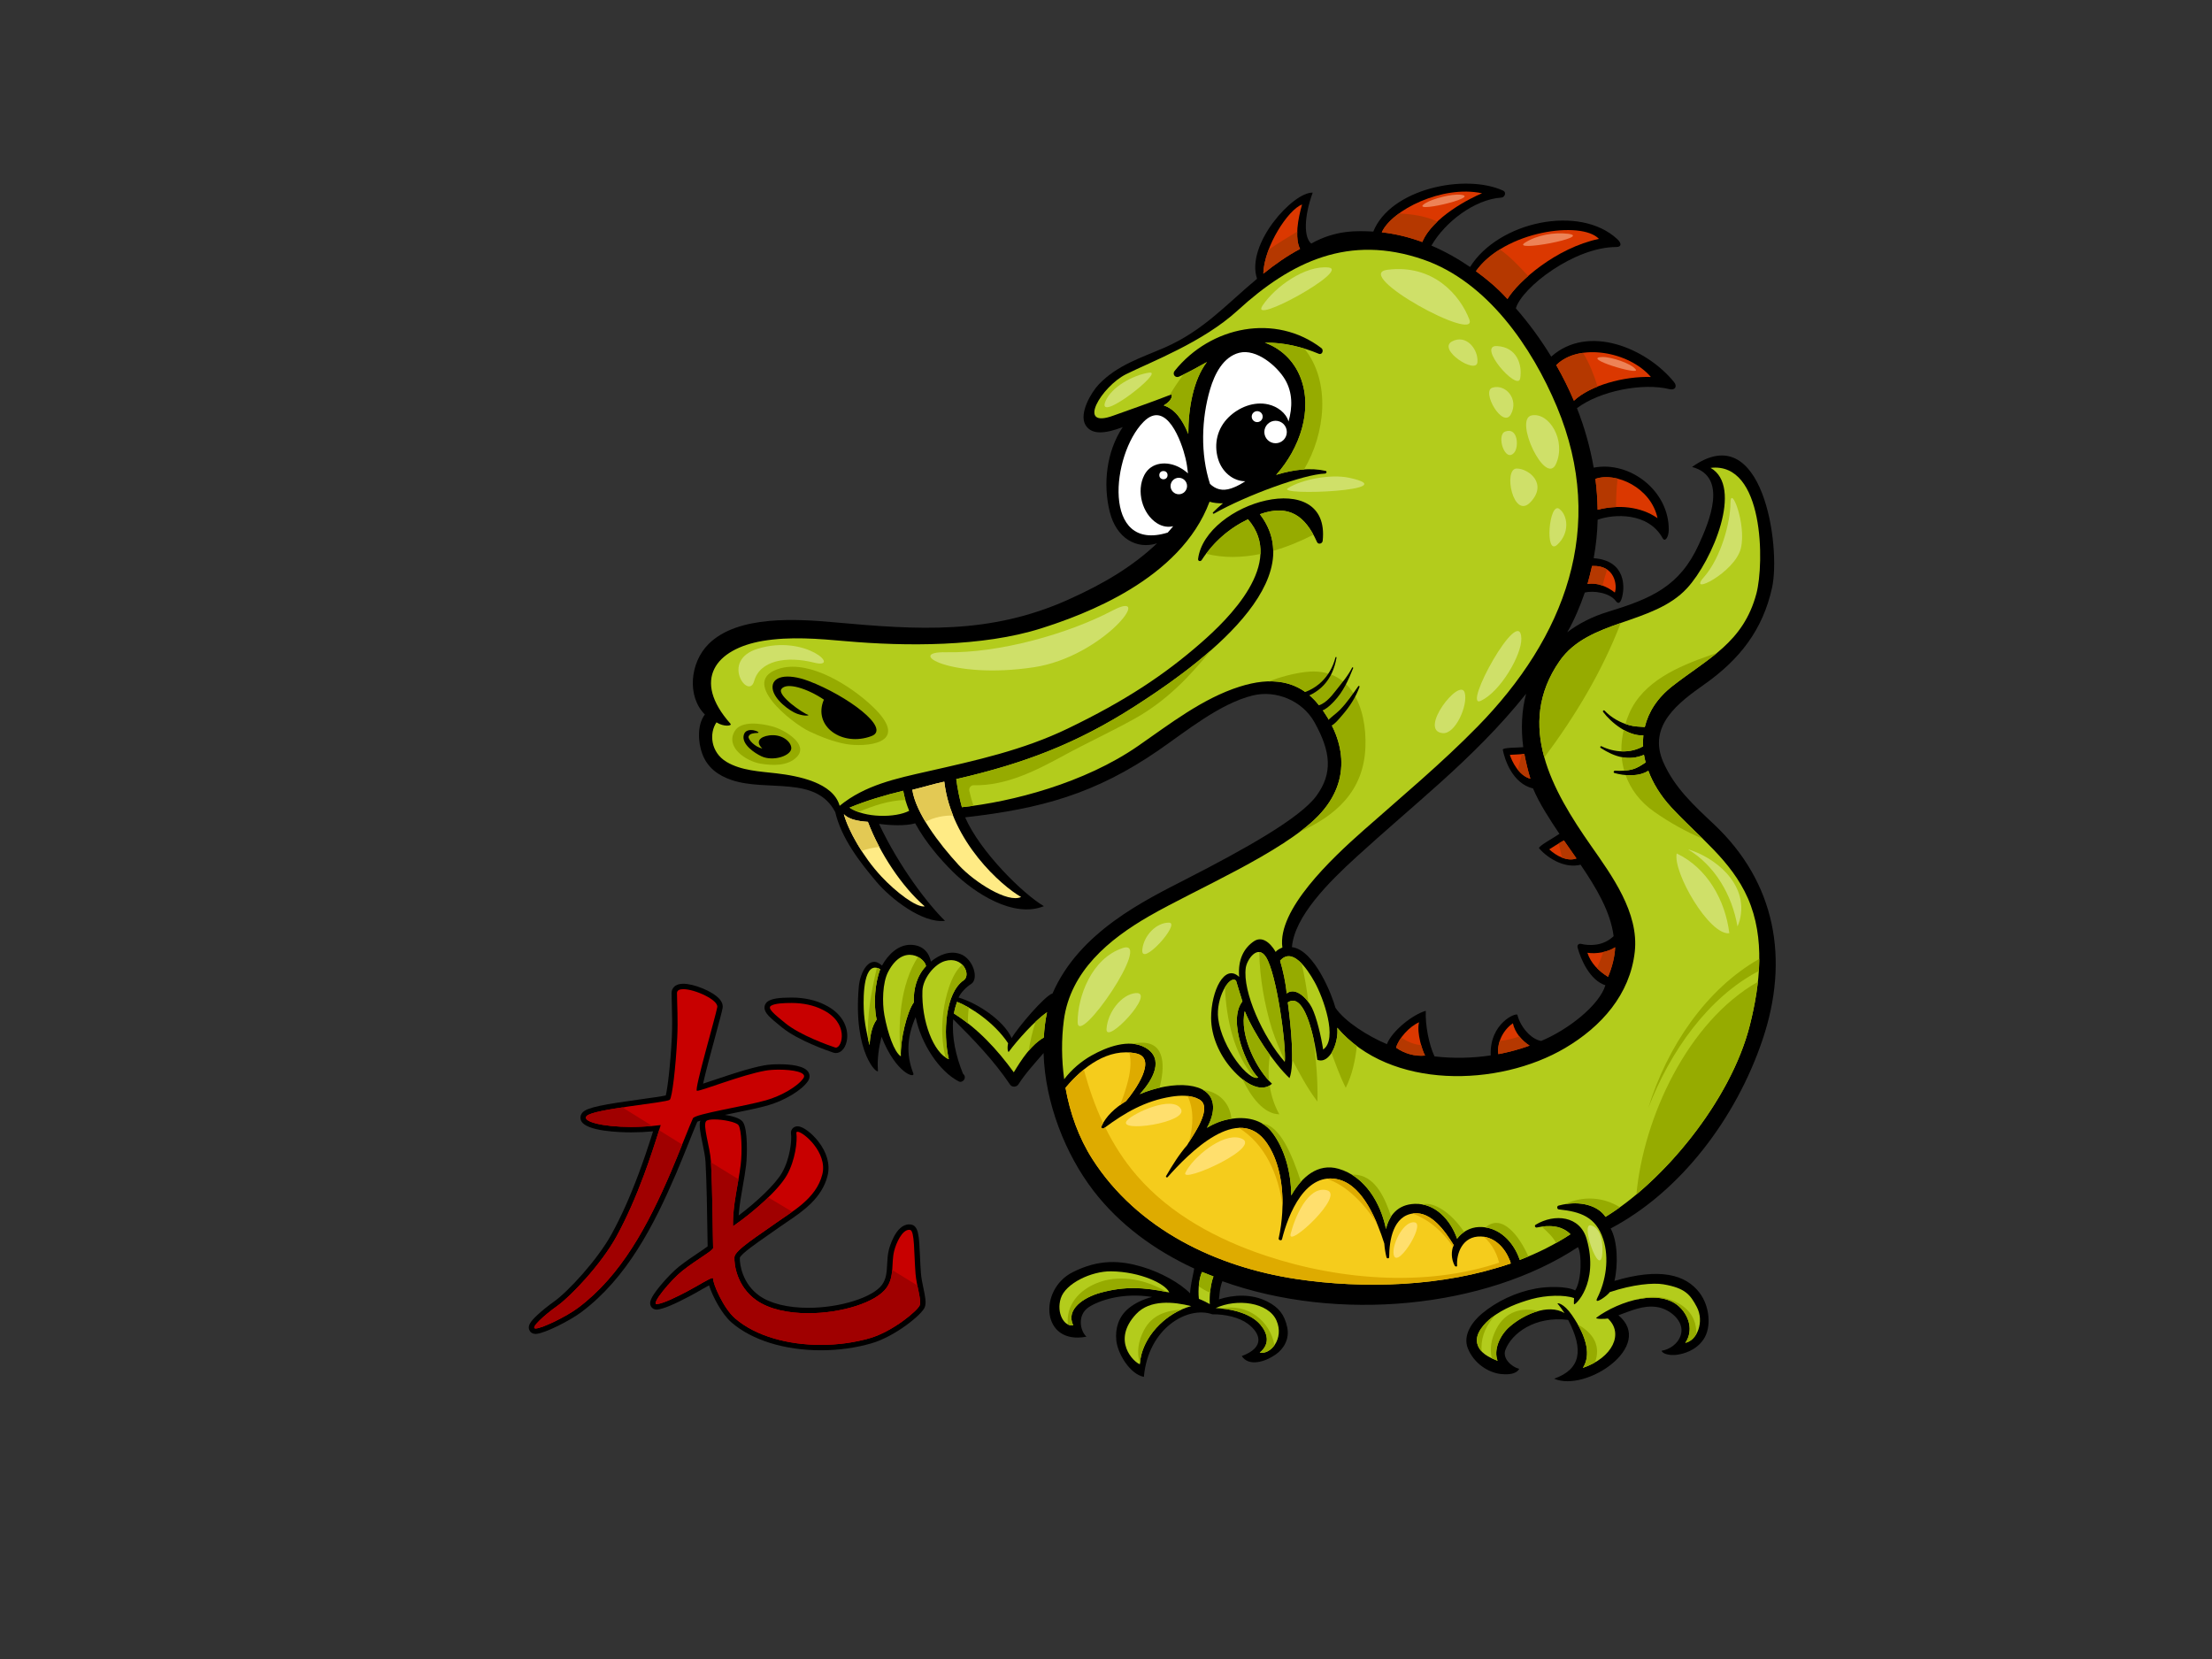 <?xml version="1.0" encoding="utf-8"?>
<!-- Generator: Adobe Illustrator 17.0.0, SVG Export Plug-In . SVG Version: 6.00 Build 0)  -->
<!DOCTYPE svg PUBLIC "-//W3C//DTD SVG 1.1//EN" "http://www.w3.org/Graphics/SVG/1.1/DTD/svg11.dtd">
<svg version="1.1" id="Layer_1" xmlns="http://www.w3.org/2000/svg" xmlns:xlink="http://www.w3.org/1999/xlink" x="0px" y="0px"
	 width="800px" height="600px" viewBox="0 0 800 600" enable-background="new 0 0 800 600" xml:space="preserve">
<rect x="0" y="0" width="800" height="600" fill="#333333" stroke="none"/>
<g>
	<path d="M637.412,376.128c9.863-29.178,4.81-57.008-17.608-78.085c-7.155-6.728-14.212-13.188-18.24-22.371
		c-5.83-13.285,5.622-21.649,14.926-28.224c12.633-8.926,21.035-19.574,24.401-34.911c3.231-14.723-3.288-61.95-28.936-43.649
		c13.218,3.5,6.089,20.028,2.475,27.966c-6.963,15.305-17.251,19.627-32.984,24.443c-5.664,1.734-10.52,4.258-14.631,7.361
		c2.423-4.072,4.846-9.913,6.342-14.34c2.972-0.805,8.957-0.015,11.219,3.036c0.813,1.1,1.527,0.832,2.045-0.668
		c1.455-4.188,1.569-14.02-10.044-14.799c0.833-4.619,1.325-9.27,1.434-13.92c5.887-2.136,18.276-2.755,23.515,6.675
		c0.839,1.514,2.164-0.338,2.2-2.97c0.171-14.089-13.994-25.089-27.15-22.541c-1.263-7.315-3.298-14.53-6.052-21.516
		c8.403-6.309,23.878-9.245,33.481-6.873c1.998,0.494,2.915-0.979,1.626-2.567c-9.935-12.23-31.001-21.159-44.411-9.192
		c-3.759-6.159-8.04-12.024-12.793-17.471c2.237-7.605,21.175-22.18,36.36-22.18c1.926,0,1.926-1.355,0.326-2.842
		c-13.673-12.711-43.029-6.311-53.248,10.074c-4.37-2.996-9.065-5.643-13.974-7.735c4.825-8.416,15.501-16.712,25.312-17.372
		c1.232-0.083,1.916-1.919,0.632-2.51c-13.746-6.28-40.745-0.703-46.963,14.804c-5.871-0.293-13.554-0.632-22.451,4.335
		c-2.635-2.146-2.731-9.437,0.531-18.414c-7.103-0.29-24.329,18.661-20.127,31.148c-11.008,9.158-19.424,18.792-33.434,24.896
		c-8.535,3.717-16.997,6.236-23.755,13.256c-2.769,2.881-7.348,10.624-4.836,14.768c2.26,3.728,7.343,3.049,13.445,0.727
		c-5.875,8.822-7.226,20.598-4.665,30.759c2.357,9.333,9.583,13.658,17.085,11.274c-8.849,8.396-19.279,14.622-32.151,20.388
		c-28.377,12.719-54.364,10.921-84.463,8.192c-13.37-1.211-35.054-2.708-45.62,7.869c-6.798,6.804-7.787,19.027-1.303,25.467
		c-2.845,3.642-2.491,10.067-0.954,14.209c1.836,4.947,5.646,7.774,10.498,9.445c12.878,4.427,30.636-1.785,37.605,11.654
		c2.237,9.465,8.839,18.026,14.996,25.3c4.93,5.828,16.426,14.999,24.697,14.02c-6.223-6.098-16.551-19.535-23.857-35.061
		c3.65,0.491,9.547,0.841,13.076-0.212c3.68,6.744,8.945,12.926,13.815,17.708c7.573,7.435,21.706,16.729,32.738,12.252
		c-7.527-4.392-23.08-19.697-28.492-32.129c27.596-3.122,47.149-8.539,69.989-24.276c9.945-6.857,22.113-16.846,33.972-19.786
		c8.341-2.069,17.994,1.776,22.399,9.706c5.907,10.639,6.658,18.328,0.745,26.505c-5.918,8.177-26.132,19.411-46.892,30.055
		c-15.276,7.836-38.968,19.221-48.609,41.504c-2.705,0.708-12.577,12.297-14.777,16.132c-2.961-6.526-12.478-12.685-19.196-14.662
		c0.77-1.802,2.912-3.908,4.503-4.886c3.004-1.852,0.752-9.25-3.931-10.87c-3.769-1.302-7.556,0.273-10.569,2.748
		c-0.738-3.427-3.025-5.928-7.178-6.063c-4.663-0.154-8.39,3.624-10.519,7.514c-4.518-4.254-7.934,2.436-8.391,7.602
		c-2.155,24.402,7.066,32.058,6.927,30.419c-0.357-4.187,0.347-8.592,1.294-12.273c5.299,13.43,12.252,15.138,11.502,13.247
		c-2.825-7.138-2.082-13.757,0.823-20.349c2.049,9.772,8.554,19.575,15.559,23.223c1.395,0.727,2.876-1.085,1.962-2.331
		c-0.133-0.181-0.289-0.343-0.426-0.523c-0.003-0.007,0-0.01-0.003-0.014c-2.513-6.265-4.073-13.087-3.497-19.6
		c7.484,7.455,14.665,14.877,20.612,23.707c0.653,0.975,2.328,0.844,2.931-0.101c2.673-4.173,6.002-7.704,9.141-11.381
		c0.514,18.045,7.948,36.696,18.084,49.856c9.322,12.103,21.949,21.418,36.401,28.087c-0.565,2.717-1.545,7.41-1.495,8.981
		c-3.597-3.725-10.651-7.638-17.371-9.614c-7.644-2.248-15.405-2.948-25.129,1.969c-12.41,6.276-11.387,26.416,5.014,23.305
		c-2.392-2.221-3.322-7.892,0.779-10.632c3.554-2.374,12.125-5.465,22.965-3.737c-3.225,0.835-6.212,2.213-8.592,4.199
		c-3.475,2.897-4.801,7.129-4.354,11.505c0.498,4.89,4.991,12.252,9.971,13.199c1.573-17.618,15.804-25.787,24.764-22.626
		c4.74-0.063,9.768,1.142,12.825,3.417c4.438,3.304,6.548,8.444-2.189,11.686c2.539,3.874,8.337,2.161,12.238-0.544
		c3.157-2.191,5.062-5.859,4.209-9.852c-0.978-4.563-3.056-7.208-7.187-9.315c-5.62-2.869-12.134-2.539-17.512-0.8
		c0.184-0.815,0.126-3.725,1.24-6.561c41.888,15.059,95.033,9.779,128.592-12.326c1.424,2.168,1.424,12.075-0.999,15.654
		c-3.148-1.596-9.971-1.452-14.113-0.7c-7.109,1.289-14.144,4.52-19.679,9.151c-3.448,2.892-6.917,7.791-5.027,12.48
		c2.273,5.646,7.559,8.803,11.892,9.297c4.339,0.497,6.088-0.709,6.689-1.856c-2.847-0.744-6.146-3.813-4.996-6.851
		c2.273-6.03,10.691-12.344,22.702-10.859c5.695,10.899,4.582,17.835-5.074,21.276c11.602,5.001,36.557-11.858,23.261-22.949
		c4.535-1.622,8.905-3.739,13.969-2.973c4.597,0.692,9.888,5.045,8.661,9.802c-0.947,3.639-4.411,5.617-7.01,5.991
		c0.249,1.114,2.842,1.785,5.322,1.485c2.49-0.3,7.057-1.485,9.847-5.623c2.941-4.35,2.2-11.993-1.445-16.8
		c-5.058-6.676-14.47-9.153-30.794-4.314c1.341-5.582,1.212-14.373-1.382-18.955C607.891,430.928,627.891,404.317,637.412,376.128z
		 M556.642,306.821c3.701,4.181,9.79,7.283,14.999,5.91c5.747,8.493,10.81,16.967,11.954,25.849
		c-3.955,3.77-9.003,3.436-11.742,2.797c-0.911-0.215-1.532,0.43-1.279,1.367c1.155,4.345,4.489,11.812,10.039,13.594
		c-2.19,7.18-13.388,16.06-23.241,20.142c-3.764-0.677-7.538-5.182-8.579-9.436c-0.243-0.995-10.153,2.916-9.65,14.658
		c-6.715,1.007-13.637,1.148-20.331,0.351c-1.942-4.06-3.401-11.24-3.158-16.473c-4.53,1.227-12.151,7.156-14.067,12.05
		c-6.756-2.842-15.257-8.158-18.617-13.18c-1.051-4.074-7.476-20.889-15.729-21.911c0.958-11.147,13.212-23.4,23.469-32.746
		c9.852-8.983,20.02-17.613,29.94-26.519c11.178-10.039,21.957-20.651,31.291-32.379c-1.605,6.069-1.921,12.63-1.041,19.333
		c-1.895,0.202-7.564,0.078-7.393,0.938c0.699,3.605,3.5,12.192,10.95,13.997c2.247,5.414,6.078,11.244,9.537,16.413
		C562.016,302.969,556.062,306.158,556.642,306.821z"/>
	<path fill="#DB3800" d="M599.468,187.411c-6.042-4.276-14.414-4.97-21.662-3.044c-0.057-3.737-0.321-7.464-0.802-11.172
		C584.382,170.577,597.143,176.338,599.468,187.411z"/>
	<path fill="#DB3800" d="M575.787,204.701c8.361-0.449,9.153,7.118,8.247,9.603c-2.666-2.089-6.461-3.768-9.894-3.084
		C574.643,209.54,575.394,206.392,575.787,204.701z"/>
	<path fill="#B3CC1C" d="M317.049,368.749c-1.856,2.617-2.321,5.949-2.59,9.24c-0.804-3.544-1.888-7.978-2.079-13.133
		c-0.175-4.738-0.097-17.74,5.964-14.341C316.542,355.316,315.768,362.626,317.049,368.749z"/>
	<path fill="#B3CC1C" d="M330.475,362.544c-2.481,3.418-4.93,13.691-4.676,19.492c-2.371-1.504-4.741-8.271-5.955-14.92
		c-0.808-4.434-0.71-11.695,1.386-15.673c5.611-10.643,13.475-4.741,13.66-2.01C331.614,352.901,330.332,357.562,330.475,362.544z"
		/>
	<path fill="#B3CC1C" d="M343.152,383.078c-5.55-2.253-9.946-13.92-9.543-24.753c0.16-4.335,4.196-9.592,8.154-10.758
		c6.478-1.908,9.548,5.021,6.785,6.941C341.88,359.133,340.983,373.5,343.152,383.078z"/>
	<path fill="#B3CC1C" d="M377.504,375.228c-4.691,2.741-7.996,7.889-10.852,12.59c-5.973-8.217-12.999-15.866-21.646-21.257
		c0.233-1.433,0.632-2.836,1.114-4.218c4.494,1.649,13.362,7.26,18.482,14.961c-0.399,1.668-0.106,3.586,0.303,3.023
		c2.761-3.797,9.499-11.398,13.764-14.21C378.034,369.097,377.675,372.145,377.504,375.228z"/>
	<path fill="#B3CC1C" d="M397.88,467.57c-5.884,1.641-12.519,5.928-9.75,11.725c-3.162,0.66-6.192-4.345-4.481-9.749
		c1.712-5.405,11.098-9.841,18.185-9.754c10.672,0.133,19.8,4.565,21.047,7.655C414.031,465.588,406.929,465.044,397.88,467.57z"/>
	<path fill="#B3CC1C" d="M412.244,493.397c-2.107-0.66-10.396-8.502-1.317-18.184c4.951-5.281,13.51-4.451,19.883-2.841
		C421.485,474.845,412.768,483.814,412.244,493.397z"/>
	<path fill="#DB3800" d="M597.061,136.336c-9.697-0.3-21.952,3.049-27.828,8.593c-1.869-4.402-4.013-8.699-6.399-12.877
		C570.931,123.908,589.119,127.073,597.061,136.336z"/>
	<path fill="#DB3800" d="M578.267,86.394c-15.48,3.277-29.195,15.344-33.073,21.749c-3.65-4.012-7.3-7.058-11.405-10.068
		C544.144,83.457,572.049,79.729,578.267,86.394z"/>
	<path fill="#DB3800" d="M536.01,69.899c-4.178,1.703-17.861,8.584-21.625,17.631c-4.779-1.764-9.697-2.977-14.641-3.513
		C503.352,75.996,521.545,66.848,536.01,69.899z"/>
	<path fill="#DB3800" d="M470.909,73.964c-1.457,5.078-2.752,12.132-0.722,16.064c-4.77,2.525-9.116,5.613-13.285,8.951
		C457.126,89.192,465.93,75.727,470.909,73.964z"/>
	<path fill="#FFFFFF" d="M413.573,152.569c8.298-8.396,13.812,7.349,15.193,13.185c0.429,1.816,0.694,3.634,0.888,5.453
		c-0.933-0.841-1.976-1.574-3.166-2.204c-4.344-2.297-10.12-1.987-12.62,2.789c-2.994,5.736-0.802,14.064,4.617,17.463
		c1.978,1.24,3.993,1.495,5.821,1.061c-0.656,0.768-1.299,1.56-1.976,2.296C398.414,200.04,401.926,164.349,413.573,152.569z"/>
	<path fill="#FFEB85" d="M334.45,327.804c-3.004,0.513-10.471-5.214-15.698-10.813c-6.632-7.106-11.908-16.561-13.56-22.524
		c1.653,1.733,4.603,2.49,8.693,2.764C318.164,308.581,326.22,320.726,334.45,327.804z"/>
	<path fill="#B3CC1C" d="M307.242,292.099c6.323-2.625,12.829-4.509,19.415-6.113c0.427,2.44,1.174,4.869,2.162,7.252
		C323.858,295.839,312.779,295.839,307.242,292.099z"/>
	<path fill="#FFEB85" d="M369.291,324.407c-4.744,2.292-16.816-5.3-22.539-11.519c-7.252-7.883-15.555-18.916-16.799-27.252
		c4.037-0.937,7.501-2.08,11.563-2.938C344.015,304.425,362.312,320.44,369.291,324.407z"/>
	<path fill="#E3C954" d="M318.028,306.323c-1.601-3.013-3.008-6.079-4.143-9.09c-4.09-0.274-7.04-1.031-8.693-2.764
		c0.994,3.582,3.313,8.43,6.433,13.269C313.689,306.991,315.844,306.509,318.028,306.323z"/>
	<path fill="#E3C954" d="M344.699,294.951c-1.54-3.829-2.684-7.92-3.183-12.253c-4.063,0.858-7.527,2.001-11.563,2.938
		c0.527,3.523,2.321,7.532,4.757,11.576C337.767,295.619,341.221,294.889,344.699,294.951z"/>
	<path fill="#B3CC1C" d="M437.543,471.651c-1.052-0.598-2.784-1.471-3.95-1.896c-0.397-3.504,0.131-7.721,1.152-9.733
		c1.085,0.465,3.016,1.178,4.117,1.615C437.776,464.537,437.361,468.611,437.543,471.651z"/>
	<path fill="#B3CC1C" d="M461.658,477.583c2.901,6.591-2.204,12.48-6.06,11.596c3.953-3.161,2.765-7.116,0.239-10.09
		c-3.959-4.663-12.146-5.902-16.183-5.984C447.247,469.497,458.746,470.964,461.658,477.583z"/>
	<path fill="#F5CC1C" d="M468.897,462.574c-29.059-4.354-57.557-18.03-73.764-43.298c-4.948-7.717-8.152-16.651-9.775-25.863
		c6.297-7.549,15.52-14.581,25.517-12.431c7.93,1.702-0.428,13.537-3.663,17.274c-4.005,2.432-7.287,5.537-8.892,9.154
		c-0.265,0.598,0.56,0.905,0.965,0.603c7.577-5.622,14.87-9.876,24.36-11.389c3.253-0.52,7.145-0.651,10.094,1.008
		c5.287,2.972-2.756,13.592-4.279,16.336c-0.012,0.018,0.004,0.038-0.005,0.056c-2.974,3.419-5.462,7.388-7.735,11.328
		c-0.199,0.343,0.318,0.65,0.57,0.37c7.468-8.433,25.763-27.24,36.013-12.135c5.781,8.52,6.813,22.046,4.148,34.307
		c-0.136,0.636,1.045,0.933,1.196,0.325c2.215-8.994,8.546-25.015,20.842-21.524c8.584,2.433,13.57,14.885,16.164,23.056
		c0.129,1.859,0.419,3.453,0.782,4.947c0.119,0.513,0.968,0.553,0.973-0.039c0.026-6.129,1.429-15.049,8.91-15.827
		c6.337-0.66,11.255,6.353,14.408,11.416c-0.921,2.316-0.937,4.979,0.399,7.534c0.171,0.317,0.891,0.431,0.86-0.015
		c-0.321-4.302,1.889-10.813,8.615-10.573c5.415,0.195,9.35,4.865,10.779,9.724C521.887,465.446,493.029,466.189,468.897,462.574z"
		/>
	<path fill="#DEAB00" d="M408.031,390.609c-0.744,3.053-1.754,6.129-2.996,9.111c0.698-0.509,1.421-1,2.178-1.463
		c3.234-3.737,11.593-15.572,3.663-17.274c-0.824-0.177-1.637-0.27-2.449-0.329C409.253,383.816,408.795,387.489,408.031,390.609z"
		/>
	<path fill="#DEAB00" d="M430.003,413.071c2.287-3.646,8.569-12.723,3.738-15.439c-1.281-0.72-2.741-1.09-4.248-1.25
		C431.851,401.17,431.608,407.199,430.003,413.071z"/>
	<path fill="#DEAB00" d="M463.834,436.281c0.181-8.572-1.547-16.822-5.529-22.694c-2.919-4.301-6.492-5.85-10.282-5.671
		C457.459,413.64,462.528,425,463.834,436.281z"/>
	<path fill="#DEAB00" d="M498.014,442.503c-2.904-6.9-7.248-14.029-13.523-15.809c-1.714-0.489-3.313-0.585-4.804-0.384
		C486.925,428.464,493.588,435.605,498.014,442.503z"/>
	<path fill="#DEAB00" d="M525.495,450.926c0.072-0.228,0.145-0.458,0.233-0.68c-3.153-5.063-8.071-12.076-14.408-11.416
		c-0.155,0.015-0.29,0.056-0.44,0.078C516.844,441.07,521.995,445.594,525.495,450.926z"/>
	<path fill="#DEAB00" d="M542.487,458.185c1.305-0.405,2.609-0.821,3.893-1.269c-1.341-4.555-4.882-8.945-9.78-9.636
		C539.728,449.912,541.788,453.945,542.487,458.185z"/>
	<path fill="#DEAB00" d="M457.747,454.127c-17.385-5.793-34.369-14.836-46.516-28.861c-4.7-5.426-8.456-11.33-11.527-17.555
		c-0.14,0.104-0.277,0.197-0.417,0.302c-0.405,0.302-1.231-0.005-0.965-0.603c0.186-0.419,0.397-0.826,0.628-1.23
		c-2.92-6.192-5.167-12.695-6.97-19.366c-2.445,1.979-4.673,4.263-6.62,6.599c1.623,9.212,4.827,18.146,9.775,25.863
		c16.207,25.268,44.706,38.943,73.764,43.298c24.131,3.615,52.989,2.872,77.483-5.658c-0.15-0.524-0.342-1.047-0.554-1.559
		C518.211,465.922,484.854,463.164,457.747,454.127z"/>
	<path fill="#B3CC1C" d="M580.649,440.09c-2.48-3.836-8.952-6.256-16.997-4.059c-0.673,0.181-0.585,1.285,0.109,1.36
		c7.859,0.831,13.43,2.701,16.065,10.776c2.257,6.922,0.973,15.101-2.148,21.271c-1.491,2.944,4.054-1.134,4.463-2.107
		c8.418-2.845,15.884-3.454,19.435-2.845c7.927,1.36,9.728,3.739,12.084,8.171c2.811,5.299,0.176,12.134-4.157,13.001
		c2.102-2.972,2.35-7.305-0.689-11.426c-6.932-9.389-23.665-3.479-31.385,2.264c-0.89,0.66,3.251,0.547,4.075,0.358
		c5.835,5.335,1.807,14.164-9.029,17.845c2.822-4.39,1.734-10.772-3.961-19.07c-3.06-4.455-5.421-4.446-5.214-4.195
		c0.901,1.083,1.75,2.26,2.552,3.476c-5.98-3.65-15.123,0.682-19.969,4.991c-3.567,3.171-5.747,8.328-4.271,12.244
		c-3.282-1.312-6.503-2.845-7.357-6.275c-0.906-3.628,2.848-7.503,5.281-9.375c4.219-3.247,9.412-5.291,14.491-6.688
		c5.089-1.396,11.763-1.61,15.247-0.335c0.005,0.375-0.098,1.821-0.021,2.193c0.176,0.802,9.164-7.431,4.592-23.531
		c-2.407-8.456-11.628-9.325-18.457-5.189c-0.554,0.338-0.15,1.122,0.44,0.994c4.918-1.083,9.257-0.515,12.151,2.436
		c-5.638,3.731-11.82,6.803-18.338,9.305c-2.128-6.417-7.481-12.169-14.734-11.91c-3.246,0.112-6.13,1.801-7.926,4.23
		c-2.314-6.67-7.807-12.898-15.366-12.607c-6.125,0.234-9.236,4.209-10.354,9.087c-1.921-9.446-7.626-19.037-17.168-21.777
		c-7.476-2.142-13.362,2.99-17.095,9.656c-0.047-8.387-2.383-17.061-7.076-23.025c-3.614-4.587-9.436-5.554-14.869-4.662
		c-3.212,0.528-6.024,1.672-8.544,3.227c3.693-6.631,3.662-14.09-6.749-15.312c-4.975-0.588-11.589,0.6-17.557,3.126
		c4.803-5.168,9.082-12.89,1.96-16.859c-5.896-3.29-13.984-0.138-19.323,2.845c-3.773,2.11-7.272,5.093-9.964,8.616
		c-0.973-7.15-1.035-14.402-0.122-21.348c2.334-17.713,16.353-29.283,30.841-37.631c16.833-9.701,48.37-23.01,61.188-36.286
		c12.819-13.273,9.2-28.54,0.285-39.944c-7.46-9.538-17.664-10.257-28.663-6.791c-13.483,4.245-25.33,13.535-36.814,21.482
		c-19.434,13.454-45.553,20.19-63.705,22.135c-0.89-3.207-1.549-6.565-2.053-10.154c24.31-5.603,43.349-12.696,64.708-26.421
		c18.163-11.672,65.056-43.501,45.112-69.383c0.019-0.005,0.041-0.018,0.061-0.026c10.463-3.712,16.399,0.628,20.592,10.071
		c0.463,1.039,1.941,0.621,2.055-0.409c2.935-27.212-42.428-13.962-45.059,6.527c-0.104,0.818,0.881,1.054,1.295,0.419
		c4.239-6.508,9.889-11.451,16.743-14.753c13.792,15.894-7.282,36.207-16.99,44.695c-13.158,11.5-27.251,20.906-48.156,30.983
		c-16.221,7.822-33.133,11.519-50.603,15.477c-11.501,2.608-22.72,4.935-31.926,12.473c-2.313-8.436-15.107-10.833-22.868-11.743
		c-5.993-0.699-12.755-0.964-18.058-4.152c-5.775-3.476-6.296-10.365-3.617-14.287c2.767,1.745,5.73,1.25,5.079,0.52
		c-14.152-15.92-5.339-27.09,11.645-29.97c9.861-1.671,20.106-0.795,29.971,0.08c21.583,1.914,49.587,2.077,70.671-4.608
		c15.307-4.854,50.395-17.547,60.958-45.819c1.498,0.456,3.148,0.614,4.858,0.566c-1.319,1.078-2.538,2.186-3.615,3.308
		c-0.223,0.228,0.076,0.591,0.356,0.432c11.935-6.768,32.736-14.26,40.165-14.481c0.518-0.016,0.813-0.836,0.212-0.972
		c-5.405-1.237-11.701-0.498-17.877,1.427c8.514-9.516,13.422-23.523,8.744-35.34c-2.467-6.23-7.37-10.54-12.846-12.459
		c6.68-0.142,13.571,1.529,19.496,4.007c1.266,0.532,1.913-1.316,0.96-2.047c-16.53-12.632-40-8.044-53.074,8.24
		c-0.95,1.185,0.208,2.7,1.602,2.073c3.514-1.579,6.775-3.457,10.059-5.28c-4.905,6.425-6.724,16.695-6.724,26.008
		c-2.288-5.569-5.042-9.092-8.918-10.319c3.386-1.825,3.18-4.108,2.657-3.904c-7.061,2.772-17.701,6.442-20.806,7.587
		c-13.678,5.04-4.331-10.55,4.594-14.983c8.924-4.434,27.735-11.519,40.338-23.052c19.564-17.902,40.371-27.581,67.06-18.416
		c23.199,7.965,39.425,31.81,48.381,53.254c18.26,43.683,2.791,83.522-28.692,115.681c-13,13.287-27.362,25.237-41.278,37.542
		c-11.654,10.296-31.232,28.754-29.31,42.363c-0.855,0.381-1.875,0.806-2.411,1.601c-2.251-3.843-5.186-5.691-7.877-3.871
		c-3.562,2.409-5.875,6.549-5.342,12.898c-5.276-5.014-10.141,5.085-10.141,14.816c0,6.618,3.044,13.333,7.301,18.252
		c5.476,6.325,11.195,8.76,14.714,5.559c-5.224-4.709-11.94-17.365-9.848-26.244c3.17,7.876,10.56,18.931,16.183,24.213
		c1.927-4.746,0.506-19.13-0.617-27.384c6.857-4.508,10.274,17.315,10.678,20.768c4.659,1.747,7.823-6.645,7.207-11.611
		c19.078,22.42,58.374,21.545,82.433,7.332c13.021-7.692,23.448-19.288,25.167-34.799c1.574-14.12-8.278-27.555-15.873-38.409
		c-13.823-19.767-27.481-43.545-11.276-66.788c10.515-15.074,33.818-13.013,46.057-26.293c9.262-10.057,20.399-36.769,8.512-43.518
		c19.399-2.251,19.441,34.605,16.578,45.433c-4.706,17.779-17.479,23.428-30.354,33.471c-5.529,4.31-8.718,9.42-10.018,14.817
		c-1.807-0.127-3.624-0.132-5.452-0.621c-3.464-0.932-6.643-2.731-9.122-5.321c-0.28-0.29-0.756,0.151-0.518,0.467
		c2.884,3.856,9.003,8.818,14.564,8.491c-0.14,1.31-0.145,2.63-0.083,3.951c0,0.004-0.011,0.003-0.011,0.007
		c-4.628,2.636-10.318,2.292-15.03-0.008c-0.399-0.195-0.637,0.374-0.29,0.599c5.012,3.278,10.132,4.819,15.646,2.492
		c0.15,0.92,0.362,1.842,0.606,2.763c-1.475,0.942-2.816,1.908-4.618,2.435c-2.014,0.588-4.38,0.677-6.456,0.533
		c-0.476-0.035-0.72,0.703-0.218,0.846c3.495,1.01,8.843,1.435,12.255-0.822c1.719,4.627,4.525,9.125,8.273,13.193
		c9.94,10.797,21.672,19.124,27.74,32.938c6.306,14.368,4.427,31.075,0.73,45.802C625.919,398.42,601.078,427.709,580.649,440.09z"
		/>
	<path fill="#96AB00" d="M436.2,200.267c6.38,1.628,13.078,1.438,19.665,0.087c0.201-4.291-1.061-8.558-4.524-12.548
		C445.318,190.708,440.223,194.879,436.2,200.267z"/>
	<path fill="#96AB00" d="M315.516,255.46c-7.69-7.303-22.408-16.741-33.239-13.759c-15.65,4.307,4.245,19.93,10.502,22.855
		c4.223,1.976,8.694,3.74,13.313,4.559C312.111,270.183,330.377,269.568,315.516,255.46z"/>
	<path fill="#96AB00" d="M279.473,262.761c-4.175-1.148-11.421-2.222-13.735,1.626c-3.517,5.846,4.087,10.901,9.258,11.785
		c4.386,0.751,10.024,0.96,13.269-2.491C292.556,269.12,283.649,263.909,279.473,262.761z"/>
	<path fill="#96AB00" d="M350.57,286.052c-0.22-1.008,0.462-2.077,1.565-2.056c11.875,0.232,22.64-5.342,32.819-10.884
		c8.37-4.555,17.059-8.537,25.378-13.176c11.47-6.4,19.869-15.19,27.625-24.764c-9.821,8.637-20.621,15.823-27.415,20.187
		c-21.359,13.725-40.398,20.818-64.708,26.421c0.504,3.589,1.162,6.947,2.053,10.154c1.35-0.145,2.756-0.325,4.191-0.523
		C351.489,289.653,350.971,287.903,350.57,286.052z"/>
	<path fill="#96AB00" d="M445.052,404.674c0.106-0.018,0.215-0.022,0.32-0.037c-0.619-6.234-5.06-9.848-10.327-10.47
		c4.944,2.802,4.368,8.519,1.464,13.734C439.028,406.346,441.84,405.202,445.052,404.674z"/>
	<path fill="#96AB00" d="M456.481,406.358c1.274,0.749,2.447,1.716,3.44,2.978c4.693,5.964,7.029,14.637,7.076,23.025
		c1.012-1.811,2.19-3.5,3.51-4.968C467.365,417.741,462.861,406.843,456.481,406.358z"/>
	<path fill="#96AB00" d="M419.36,393.399c1.909-7.253,2.349-16.629-6.806-16.294c-1.059,0.041-2.093,0.189-3.111,0.393
		c1.658,0.123,3.256,0.541,4.719,1.358c7.123,3.968,2.843,11.69-1.96,16.859C414.536,394.728,416.966,393.953,419.36,393.399z"/>
	<path fill="#96AB00" d="M570.631,479.003c3.795,6.672,4.266,11.924,1.843,15.697c1.615-0.547,3.06-1.222,4.359-1.97
		c0.249-0.641,0.456-1.294,0.58-1.98C578.464,485.158,574.99,481.468,570.631,479.003z"/>
	<path fill="#96AB00" d="M606.897,471.283c-5.074-2.735-10.525-2.789-15.584-1.157c6.705-1.602,13.627-1.134,17.499,4.107
		c3.039,4.121,2.79,8.454,0.689,11.426c1.657-0.331,3.065-1.54,4.018-3.199C613.556,478.022,611.79,473.919,606.897,471.283z"/>
	<path fill="#96AB00" d="M539.867,476.703c0.368-0.449,0.756-0.861,1.144-1.259c-0.502,0.337-0.994,0.685-1.476,1.054
		c-2.433,1.871-6.187,5.747-5.281,9.375c0.285,1.149,0.854,2.071,1.584,2.856C535.549,484.709,536.668,480.596,539.867,476.703z"/>
	<path fill="#96AB00" d="M541.213,480.538c-2.019,3.854-2.423,7.402-1.693,10.703c0.678,0.322,1.382,0.624,2.091,0.906
		c-1.475-3.917,0.704-9.073,4.271-12.244c2.635-2.344,6.539-4.687,10.515-5.748C550.574,472.732,544.553,474.152,541.213,480.538z"
		/>
	<path fill="#96AB00" d="M598.257,293.577c5.519,3.867,11.426,7.185,17.629,9.824c-3.816-3.75-7.771-7.432-11.478-11.457
		c-3.748-4.068-6.555-8.566-8.273-13.193c-2.262,1.495-5.364,1.801-8.216,1.554C589.735,285.411,593.147,290.004,598.257,293.577z"
		/>
	<path fill="#96AB00" d="M594.239,269.912c0-0.004,0.011-0.003,0.011-0.007c-0.062-1.321-0.057-2.641,0.083-3.951
		c-2.361,0.139-4.815-0.679-7.083-1.954c-0.621,2.602-0.906,5.192-0.859,7.731C589.103,271.838,591.816,271.293,594.239,269.912z"/>
	<path fill="#96AB00" d="M590.553,278.193c1.802-0.527,3.143-1.492,4.618-2.435c-0.243-0.921-0.456-1.843-0.606-2.763
		c-2.775,1.17-5.446,1.361-8.061,0.845c0.155,1.663,0.466,3.294,0.916,4.886C588.497,278.645,589.569,278.481,590.553,278.193z"/>
	<path fill="#96AB00" d="M589.222,258.028c-0.544,1.249-0.984,2.506-1.367,3.761c0.513,0.184,1.02,0.383,1.553,0.528
		c1.827,0.489,3.645,0.495,5.452,0.621c1.3-5.397,4.489-10.507,10.018-14.817c5.612-4.377,11.204-7.92,16.117-11.996
		c-0.937,0.32-1.869,0.637-2.806,0.968C607.079,241.004,594.281,246.367,589.222,258.028z"/>
	<path fill="#96AB00" d="M449.365,390.317c3.053,6.364,7.639,12.59,13.32,12.689c-1.818-3.245-2.95-6.789-3.501-10.433
		C456.579,394.165,453.055,393.236,449.365,390.317z"/>
	<path fill="#96AB00" d="M458.969,390.897c-0.306-3.091-0.175-6.218,0.351-9.297c-3.708-5.132-7.203-11.101-9.133-15.896
		C448.235,373.987,453.952,385.557,458.969,390.897z"/>
	<path fill="#96AB00" d="M486.712,393.402c2.361-4.721,3.412-9.855,4.017-15.085c-2.578-1.934-4.965-4.126-7.093-6.626
		c0.347,2.759-0.481,6.569-2.081,9.116C483.13,385.073,484.652,389.357,486.712,393.402z"/>
	<path fill="#96AB00" d="M476.472,398.389c0.176-7.63-0.507-15.217-1.418-22.799c-1.631-7.194-4.686-16.09-9.301-13.056
		c0.774,5.692,1.69,14.298,1.55,20.649C470.119,388.415,472.858,393.692,476.472,398.389z"/>
	<path fill="#96AB00" d="M564.086,239.027c-8.154,11.697-8.744,23.53-5.56,34.916c11.245-15.052,20.932-31.206,27.631-48.624
		C577.599,228.318,569.279,231.58,564.086,239.027z"/>
	<path fill="#96AB00" d="M596.129,400.707c7.973-20.595,21.708-39.993,39.979-49.552c0.093-1.455,0.134-2.912,0.145-4.363
		C616.957,357.751,602.921,378.661,596.129,400.707z"/>
	<path fill="#96AB00" d="M591.826,431.99c17.51-14.643,35.33-38.495,41.051-61.307c1.263-5.029,2.304-10.286,2.884-15.603
		C610.304,369.582,594.389,404.284,591.826,431.99z"/>
	<path fill="#96AB00" d="M566.018,435.52c6.932-1.175,12.399,1.117,14.631,4.57c1.708-1.035,3.453-2.203,5.214-3.465
		C579.934,432.92,572.536,432.364,566.018,435.52z"/>
	<path fill="#96AB00" d="M557.589,443.622c1.988,1.839,3.966,3.59,5.198,5.894c1.776-0.991,3.51-2.028,5.193-3.14
		C565.433,443.784,561.778,443.033,557.589,443.622z"/>
	<path fill="#96AB00" d="M549.642,455.682c1.077-0.413,2.128-0.865,3.184-1.308c-0.093-0.109-0.192-0.202-0.259-0.356
		c-2.946-6.62-9.262-15.412-15.32-10.106C543.305,444.809,547.752,449.978,549.642,455.682z"/>
	<path fill="#96AB00" d="M520.945,437.035c-2.64-1.533-4.81-1.903-6.591-1.455c6.14,1.087,10.603,6.586,12.627,12.422
		c0.704-0.949,1.574-1.78,2.563-2.451C527.235,442.219,524.387,439.025,520.945,437.035z"/>
	<path fill="#96AB00" d="M491.206,424.956c-0.792-0.14-1.527-0.144-2.231-0.079c6.632,4.099,10.722,11.899,12.286,19.605
		c0.378-1.637,0.999-3.157,1.864-4.483C501.007,433.558,497.745,426.127,491.206,424.956z"/>
	<path fill="#96AB00" d="M470.088,300.84c12.803-5.777,23.158-14.537,23.738-30.722c0.502-13.98-5.136-29.046-21.615-27.087
		c-4.603,0.547-9.038,1.79-13.356,3.403c6.92-0.161,13.19,2.251,18.212,8.674c8.915,11.404,12.534,26.671-0.285,39.944
		C474.913,296.984,472.641,298.919,470.088,300.84z"/>
	<path fill="#96AB00" d="M475.001,193.385c-4.116-7.571-9.86-10.779-19.288-7.435c-0.02,0.008-0.042,0.021-0.061,0.026
		c3.306,4.291,4.744,8.746,4.812,13.245C465.511,197.777,470.419,195.736,475.001,193.385z"/>
	<path fill="#96AB00" d="M470.29,136.398c4.678,11.817-0.23,25.824-8.744,35.34c3.38-1.053,6.793-1.734,10.075-1.948
		c7.657-12.873,9.832-31.607,0.14-43.704c-4.592-1.404-9.506-2.248-14.316-2.147C462.92,125.858,467.823,130.169,470.29,136.398z"/>
	<path fill="#96AB00" d="M423.504,142.717c0.507-0.199,0.688,1.95-2.41,3.746c-0.034,0.072-0.069,0.145-0.102,0.215
		c3.796,1.27,6.513,4.766,8.773,10.263c0-9.313,1.818-19.583,6.724-26.008c-2.789,1.548-5.568,3.122-8.496,4.534
		c-1.786,2.407-3.479,4.878-4.982,7.441C423.173,142.845,423.344,142.779,423.504,142.717z"/>
	<path fill="#FFFFFF" d="M440.504,165.869c1.4,4.829,5.459,8.167,9.865,8.184c-1.589,1.043-3.253,1.956-5.028,2.565
		c-3.376,1.154-5.788,0.23-7.73-1.606c-3.512-10.836-3.112-23.607,0.053-34.277c1.579-5.34,4.656-11.658,10.516-13.148
		c6.232-1.585,13.724,4.843,16.583,9.684c2.752,4.669,2.728,10.013,1.248,15.18c-0.831-3.055-3.983-5.422-7.301-6.184
		c-5.193-1.193-10.657,1.018-14.368,4.645C440.281,154.882,438.94,160.47,440.504,165.869z"/>
	<path fill="#DB3800" d="M565.604,303.95c1.62,2.369,2.93,4.172,4.546,6.52c-3.282,1.218-7.223-0.854-9.852-3.285
		C561.513,306.455,563.46,305.116,565.604,303.95z"/>
	<path fill="#DB3800" d="M584.138,342.592c-0.098,3.319-1.103,7.228-2.568,10.698c-3.37-2.076-6.239-4.896-7.466-8.707
		C577.372,345.069,581.524,344.351,584.138,342.592z"/>
	<path fill="#DB3800" d="M553.194,378.161c-3.619,1.321-7.404,2.348-11.292,3.076c-0.585-3.611,1.362-8.479,5.255-11.156
		C547.887,373.489,550.445,376.411,553.194,378.161z"/>
	<path fill="#DB3800" d="M515.41,381.763c-3.65,0.365-7.543-0.73-10.505-2.864c1.009-3.462,4.784-7.602,8.315-9.181
		C512.247,373.612,514.54,380.323,515.41,381.763z"/>
	<path fill="#B3CC1C" d="M462.963,347.455c4.278-4.916,9.491,2.312,12.53,7.787c3.044,5.474,8.522,20.563,3.044,24.335
		c-0.733-4.74-2.381-11.763-4.074-15.111c-1.765-3.496-5.972-7.686-9.14-5.151C465.153,356.092,463.938,350.573,462.963,347.455z"/>
	<path fill="#B3CC1C" d="M464.666,384.079c-7.91-9.005-15.331-25.429-14.115-34.07c0.409-2.898,4.262-8.642,7.301-3.893
		C461.746,352.199,465.275,378.236,464.666,384.079z"/>
	<path fill="#DB3800" d="M553.483,281.63c-4.261-1.096-6.746-6.446-7.424-8.638c1.465-0.115,3.764-0.129,5.234-0.366
		C551.749,275.107,552.686,279.137,553.483,281.63z"/>
	<path fill="#B53800" d="M585.039,173.109c-2.883-0.73-5.726-0.732-8.035,0.086c0.481,3.708,0.745,7.436,0.802,11.172
		c2.149-0.572,4.401-0.88,6.658-0.966C584.48,179.952,584.625,176.513,585.039,173.109z"/>
	<path fill="#B53800" d="M581.223,205.986c-1.294-0.875-3.044-1.413-5.436-1.285c-0.393,1.692-1.144,4.839-1.646,6.518
		c1.776-0.352,3.65-0.069,5.41,0.573C580.053,209.842,580.607,207.907,581.223,205.986z"/>
	<path fill="#B53800" d="M572.531,127.612c-3.79,0.523-7.217,1.946-9.697,4.439c2.387,4.178,4.53,8.475,6.399,12.877
		c2.143-2.023,5.146-3.751,8.558-5.119C576.466,135.562,574.835,131.358,572.531,127.612z"/>
	<path fill="#B53800" d="M542.435,90.207c-3.427,2.133-6.436,4.75-8.646,7.868c4.106,3.01,7.755,6.056,11.405,10.068
		c1.377-2.273,4.007-5.264,7.507-8.318C549.502,96.409,546.204,92.807,542.435,90.207z"/>
	<path fill="#B53800" d="M505.987,77.199c-2.972,2.16-5.214,4.53-6.244,6.819c4.944,0.536,9.863,1.748,14.641,3.513
		c1.118-2.681,3.117-5.168,5.473-7.392C515.493,78.136,510.813,77.441,505.987,77.199z"/>
	<path fill="#B53800" d="M469.182,83.748c-3.498,2.105-6.98,4.228-10.339,6.536c-1.126,2.963-1.879,5.971-1.941,8.695
		c4.169-3.338,8.515-6.426,13.285-8.951C469.327,88.369,469.094,86.139,469.182,83.748z"/>
	<path fill="#B53800" d="M564.951,310.163c1.729,0.684,3.546,0.92,5.198,0.307c-1.615-2.348-2.925-4.151-4.546-6.52
		c-0.647,0.352-1.253,0.721-1.848,1.081C564.097,306.756,564.501,308.465,564.951,310.163z"/>
	<path fill="#B53800" d="M579.877,344.29c-0.699,1.967-1.47,3.906-2.288,5.827c1.175,1.205,2.521,2.27,3.981,3.172
		c1.465-3.47,2.47-7.379,2.568-10.698C582.958,343.387,581.461,343.939,579.877,344.29z"/>
	<path fill="#B53800" d="M549.487,374.824c-2.309,0.809-4.618,1.438-7.057,1.61c-0.564,1.654-0.766,3.333-0.528,4.803
		c3.888-0.729,7.673-1.755,11.292-3.076C551.848,377.305,550.548,376.163,549.487,374.824z"/>
	<path fill="#B53800" d="M506.795,375.286c-0.86,1.197-1.548,2.442-1.89,3.612c2.961,2.134,6.855,3.229,10.505,2.864
		c-0.352-0.582-0.932-2.023-1.434-3.79C511.563,377.845,509.068,376.733,506.795,375.286z"/>
	<path fill="#B53800" d="M550.398,272.73c-0.513,1.873-0.999,3.752-1.476,5.637c1.175,1.487,2.692,2.784,4.561,3.263
		c-0.797-2.493-1.734-6.522-2.19-9.005C551.024,272.668,550.709,272.699,550.398,272.73z"/>
	<path fill="#B3CC1C" d="M455.053,389.674c-3.165,1.704-13.142-10.586-14.48-21.292c-0.906-7.262,3.955-15.861,6.45-13.751
		c-0.022,0.074,1.948,6.329,2.312,7.545C443.738,369.235,451.214,386.417,455.053,389.674z"/>
	<path fill="#96AB00" d="M317.108,350.045c-1.948,8.664-3.688,17.311-3.106,25.915c0.155,0.694,0.313,1.391,0.458,2.03
		c0.269-3.291,0.734-6.623,2.59-9.24c-1.281-6.123-0.507-13.432,1.296-18.234C317.898,350.263,317.492,350.126,317.108,350.045z"/>
	<path fill="#96AB00" d="M331.994,346.08c-6.438,10.014-7.369,24.306-6.204,35.95c0.003,0,0.005,0.004,0.009,0.006
		c-0.254-5.801,2.195-16.074,4.676-19.492c-0.144-4.982,1.139-9.643,4.415-13.11C334.819,348.415,333.684,346.958,331.994,346.08z"
		/>
	<path fill="#96AB00" d="M347.993,348.876c-4.143,3.605-6.115,11.921-6.782,16.85c-0.778,5.74-0.573,11.276,0.725,16.681
		c0.4,0.268,0.802,0.502,1.217,0.672c-2.169-9.578-1.272-23.945,5.396-28.57C350.132,353.409,349.79,350.661,347.993,348.876z"/>
	<path fill="#96AB00" d="M350.401,364.425c-1.626-0.938-3.105-1.652-4.28-2.081c-0.483,1.382-0.881,2.785-1.114,4.218
		c1.756,1.095,3.431,2.305,5.058,3.572C350.036,368.221,350.122,366.314,350.401,364.425z"/>
	<path fill="#96AB00" d="M374.508,369.553c-1.092,3.455-1.931,6.939-2.458,10.459c1.608-1.895,3.391-3.577,5.454-4.784
		c0.171-3.083,0.529-6.131,1.165-9.111C377.438,366.929,375.998,368.148,374.508,369.553z"/>
	<path fill="#96AB00" d="M397.78,463.638c-7.822,2.728-12.305,8.66-11.558,15.371c0.603,0.305,1.25,0.422,1.908,0.286
		c-2.769-5.797,3.866-10.084,9.75-11.725c8.73-2.437,15.661-2.002,24.082-0.303C414.998,462.962,405.683,460.88,397.78,463.638z"/>
	<path fill="#96AB00" d="M413.705,481.12c-2.04,3.898-2.712,8.127-1.429,11.979c0.601-8.278,7.261-16.053,15.095-19.512
		C421.822,474.036,416.678,475.439,413.705,481.12z"/>
	<path fill="#96AB00" d="M327.444,289.322c-0.322-1.105-0.59-2.22-0.787-3.335c-6.585,1.604-13.092,3.488-19.415,6.113
		c0.931,0.628,2.027,1.142,3.214,1.563C315.701,291.453,321.717,289.418,327.444,289.322z"/>
	<path fill="#96AB00" d="M433.732,465.352c1.227,0.846,2.513,1.62,3.915,2.132c0.19-2.057,0.579-4.15,1.214-5.847
		c-1.101-0.437-3.032-1.151-4.117-1.615c-0.601,1.183-1.026,3.135-1.198,5.253C433.61,465.306,433.67,465.309,433.732,465.352z"/>
	<path fill="#96AB00" d="M441.796,473.244c4.329,0.413,10.691,1.895,14.042,5.844c2.525,2.974,3.713,6.93-0.239,10.09
		c1.826,0.418,3.924-0.694,5.329-2.667C459.322,477.62,451.028,471.238,441.796,473.244z"/>
	<path fill="#96AB00" d="M470.766,348.478c-2.511-2.622-5.315-3.884-7.804-1.024c0.975,3.118,2.19,8.637,2.36,11.858
		c2.555-2.045,5.786,0.29,7.867,3.103C472.635,357.728,471.815,353.085,470.766,348.478z"/>
	<path fill="#96AB00" d="M455.407,344.323c0.234,9.507,1.856,18.844,4.615,27.874c1.325,3.893,2.858,7.725,4.66,11.464
		c0.004,0.008,0.008,0.017,0.013,0.023c0.432-6.511-3.026-31.608-6.842-37.569C457.066,344.886,456.227,344.374,455.407,344.323z"/>
	<path fill="#96AB00" d="M453.54,389.673c0.593,0.204,1.112,0.22,1.513,0.001c-3.839-3.257-11.315-20.439-5.718-27.498
		c-0.364-1.215-2.334-7.471-2.312-7.545c-1.11-0.937-2.682,0.245-4.011,2.479C443.535,368.612,446.202,381.05,453.54,389.673z"/>
	<path d="M292.499,246.314c-7.97-3.016-13.595-1.686-13.065,2.739c0.481,3.999,6.347,8.213,8.835,9.081
		c3.1,1.086,4.592,0.576,3.973,0.378c-1.723-0.466-11.231-6.966-9.649-9.284c1.816-2.664,9.533-0.175,15.38,3.804
		c-4.107,9.583,6.542,17.174,17.2,13.188C322.486,263.485,306.311,251.539,292.499,246.314z"/>
	<path d="M278.146,265.976c-3.242,0.448-5.109,2.269-2.448,4.696c-2.52-0.374-5.316-3.278-4.944-4.345
		c0.371-1.068,1.866-1.184,3.217-1.257c1.819-0.093-4.059-2.705-4.969,0.717c-0.903,3.387,3.896,6.565,6.37,7.73
		c4.274,2.018,10.965-0.232,10.81-3.038C286.051,268.108,282.674,265.347,278.146,265.976z"/>
	<path fill="#FFFFFF" d="M465.398,156.24c0,2.251-1.819,4.069-4.068,4.069c-2.246,0-4.068-1.818-4.068-4.069
		c0-2.246,1.822-4.067,4.068-4.067C463.579,152.173,465.398,153.994,465.398,156.24z"/>
	<path fill="#FFFFFF" d="M456.665,150.68c0,1.092-0.881,1.984-1.978,1.984c-1.096,0-1.987-0.892-1.987-1.984
		c0-1.096,0.891-1.984,1.987-1.984C455.783,148.696,456.665,149.583,456.665,150.68z"/>
	<circle fill="#FFFFFF" cx="426.333" cy="175.775" r="2.983"/>
	<circle fill="#FFFFFF" cx="420.773" cy="171.839" r="1.492"/>
	<path d="M333.978,465.916c-0.378-1.807-0.768-3.677-0.906-5.415c-0.168-2.102-0.262-4.23-0.351-6.285
		c-0.32-7.24-0.477-10.876-3.245-11.346c-0.223-0.039-0.448-0.057-0.674-0.057c-4.977,0-7.231,8.782-7.325,9.154
		c-0.445,1.781-0.537,3.542-0.626,5.245c-0.145,2.793-0.269,5.202-1.802,7.374c-3.267,4.635-15.248,8.405-26.713,8.405
		c-7.391,0-13.646-1.528-17.614-4.306c-6.178-4.323-7.257-11.358-7.154-13.827c0.602-1.501,6.404-5.515,9.883-7.924
		c1.461-1.009,2.844-1.963,4.116-2.886c0.924-0.671,1.937-1.351,3.008-2.076c5.673-3.825,12.731-8.587,14.751-16.852
		c0.963-3.936-0.247-8.321-3.407-12.346c-2.113-2.693-5.362-5.422-7.477-5.422c-0.73,0-1.376,0.286-1.825,0.803
		c-0.454,0.521-0.645,1.224-0.537,1.975c0.317,2.23-0.312,8.814-3.21,13.929c-2.481,4.38-9.399,10.767-15.714,15.533
		c0.246-3.574,0.875-7.145,1.49-10.626c0.431-2.446,0.876-4.977,1.183-7.463c0.422-3.462,0.691-13.236-1.193-15.773
		c-1.038-1.395-3.944-2.138-6.456-2.507c0.989-0.206,1.965-0.406,2.877-0.594c4.547-0.927,9.246-1.887,12.464-2.79
		c6.162-1.737,12.481-5.535,14.698-8.838c0.667-0.997,0.749-2.13,0.228-3.106c-1.32-2.477-6.551-2.995-10.701-2.995
		c-1.995,0-3.883,0.142-5.32,0.4c-5.285,0.947-12.65,3.435-18.027,5.252c-1.408,0.476-2.917,0.985-4.121,1.371
		c0.858-3.97,3.006-11.905,4.414-17.097c1.504-5.555,2.435-9.019,2.652-10.246c0.127-0.724,0.056-1.855-1.021-3.136
		c-2.511-2.991-9.47-5.655-13.194-5.655c-1.47,0.001-2.594,0.383-3.341,1.135c-0.599,0.606-0.912,1.394-0.906,2.284
		c0.01,1.243,0.051,2.616,0.092,4.072c0.102,3.53,0.216,7.533,0,11.87c-0.518,10.285-1.571,18.711-2.192,21.035
		c-1.503,0.35-5.383,0.885-8.86,1.364c-13.554,1.874-19.494,2.944-21.181,4.739c-0.812,0.859-1.033,1.98-0.593,3.001
		c1.702,3.941,14.298,4.247,18.119,4.247c2.638,0,5.296-0.12,7.932-0.362c-1.806,5.734-3.47,10.626-5.18,15.215
		c-3.115,8.37-6.307,15.503-9.753,21.817c-5.206,9.535-15.967,21.039-20.801,24.463c-2.171,1.537-4.376,3.312-6.054,4.87
		c-2.695,2.509-3.496,3.897-3.048,5.298c0.243,0.773,0.991,1.595,2.35,1.595c0.058,0,0.122,0,0.184-0.004
		c3.029-0.154,12.199-4.758,16.364-7.88c16.513-12.368,26.197-31.333,34.202-49.98c1.406-3.273,3.219-7.778,4.816-11.752
		c1.235-3.068,2.41-5.984,2.916-7.124c0.254-0.122,0.626-0.256,1.092-0.397c-0.531,1.647-0.053,4.183,0.766,8.142
		c0.487,2.356,0.993,4.79,1.107,6.728c0.419,7.134,0.591,18.858,0.691,25.861c0.036,2.372,0.057,3.874,0.079,4.72
		c-0.654,0.544-2.12,1.527-3.341,2.344c-2.037,1.367-4.575,3.066-7.022,5.004c-1.853,1.466-4.478,4.137-6.684,6.806
		c-3.971,4.797-3.957,6.195-3.602,7.217c0.321,0.923,1.188,1.521,2.204,1.521c0.119,0,0.245-0.01,0.371-0.023
		c2.182-0.282,5.808-1.787,11.407-4.74c1.723-0.906,3.332-1.831,4.753-2.645c0.788-0.453,1.681-0.964,2.426-1.367
		c1.229,3.905,4.606,10.4,8.153,13.456c7.398,6.38,19.169,10.036,32.287,10.036c6.336,0,12.682-0.877,18.36-2.537
		c8.506-2.486,18.237-10.392,19.227-13.07C335.062,471.134,334.587,468.831,333.978,465.916z"/>
	<path fill="#C80000" d="M250.612,404.447c-0.801,1.601-5.216,12.977-7.95,19.345c-8.324,19.389-17.938,37.471-33.577,49.185
		c-4.205,3.15-12.908,7.367-15.291,7.49c-0.029,0-0.056,0.001-0.082,0.001c-2.168,0,3.141-4.845,7.885-8.205
		c4.802-3.401,15.909-15.083,21.39-25.123c3.812-6.981,7.038-14.473,9.868-22.071c2.255-6.059,4.26-12.185,6.104-18.174
		c-3.722,0.474-7.357,0.674-10.693,0.674c-10.431,0-17.945-1.985-16.099-3.942c2.435-2.582,28.682-4.779,30.061-5.881
		c0.868-0.695,2.169-11.84,2.704-22.5c0.312-6.256-0.056-11.904-0.089-16.06c-0.009-1.02,0.909-1.443,2.286-1.443
		c4.212,0,12.737,3.928,12.284,6.494c-0.599,3.397-8.36,29.878-7.382,30.241c0.028,0.01,0.071,0.016,0.122,0.016
		c1.729,0,16.095-5.74,24.618-7.272c1.342-0.239,3.127-0.367,4.975-0.367c4.918,0,10.273,0.911,8.844,3.049
		c-1.97,2.939-7.97,6.457-13.601,8.041C269.017,400.189,251.411,402.846,250.612,404.447z"/>
	<path fill="#C80000" d="M332.632,472.066c-0.691,1.865-9.685,9.451-17.939,11.865c-5.558,1.624-11.688,2.461-17.81,2.461
		c-11.767,0-23.493-3.087-31.009-9.565c-4.269-3.678-8.059-12.596-7.962-14.381c0.011-0.157-0.072-0.228-0.237-0.228
		c-0.981,0-4.846,2.559-9.326,4.921c-3.318,1.747-8.242,4.203-10.743,4.526c-0.041,0.005-0.084,0.005-0.12,0.005
		c-2.117,0,5.224-8.82,9.3-12.042c5.331-4.221,11.183-7.347,11.126-8.291c-0.101-1.676-0.195-21.157-0.793-31.29
		c-0.307-5.172-3.107-13.199-1.707-14.6c0.421-0.418,1.536-0.595,2.921-0.595c3.227,0,7.921,0.962,8.73,2.046
		c1.152,1.551,1.412,9.524,0.817,14.361c-0.888,7.255-2.957,14.64-2.777,22.236c7.488-5.159,16.431-13.098,19.473-18.471
		c3.046-5.371,3.848-12.372,3.447-15.174c-0.053-0.366,0.108-0.538,0.421-0.538c2.081,0,10.892,7.52,8.977,15.34
		c-2.198,9.006-11.201,13.606-17.003,17.806c-5.8,4.203-14.661,9.654-14.803,12.205c-0.14,2.547,0.803,10.599,7.983,15.626
		c4.686,3.28,11.6,4.662,18.739,4.662c11.959,0,24.542-3.882,28.318-9.235c2.907-4.133,1.626-8.875,2.724-13.274
		c0.742-2.961,2.888-7.669,5.423-7.669c0.115,0,0.23,0.01,0.346,0.031c1.685,0.285,1.374,8.359,1.969,15.853
		C331.471,465.078,333.322,470.196,332.632,472.066z"/>
	<path d="M282.672,371.47l0.109,0.089c5.8,4.724,16.531,8.444,18.623,9.142c0.292,0.098,0.598,0.148,0.906,0.148
		c1.787,0,3.311-1.614,3.879-4.115c0.902-3.971-0.645-9.856-7.968-13.379c-3.24-1.65-7.427-2.563-11.798-2.573h-0.181
		c-4.537,0-7.08,0.404-8.504,1.351c-0.763,0.509-1.206,1.266-1.249,2.136C276.387,366.353,278.489,368.063,282.672,371.47z"/>
	<path fill="#C80000" d="M278.827,363.764c1.362-0.905,4.852-1.024,7.415-1.024c0.06,0,0.118,0,0.177,0
		c3.994,0.009,7.921,0.83,10.932,2.374c9.868,4.728,7.305,13.774,4.958,13.774c-0.097,0-0.192-0.016-0.286-0.048
		c-2.4-0.801-12.604-4.399-18.005-8.801C280.046,366.803,277.433,364.692,278.827,363.764z"/>
	<path fill="#A00000" d="M228.266,407.572c2.412,0,4.986-0.111,7.631-0.347c-3.602-2.242-7.203-4.481-10.808-6.721
		c-6.153,0.925-11.851,1.988-12.922,3.126C210.321,405.586,217.835,407.572,228.266,407.572z"/>
	<path fill="#A00000" d="M238.365,408.759c-1.688,5.397-3.487,10.877-5.51,16.312c-2.829,7.598-6.056,15.089-9.868,22.071
		c-5.482,10.04-16.588,21.721-21.39,25.123c-4.744,3.36-10.053,8.205-7.885,8.205c0.026,0,0.053-0.001,0.082-0.001
		c2.383-0.123,11.086-4.34,15.291-7.49c15.639-11.715,25.254-29.796,33.577-49.185c1.18-2.75,2.67-6.428,4.051-9.851
		C243.931,412.215,241.146,410.491,238.365,408.759z"/>
	<path fill="#A00000" d="M322.677,459.333c-0.186,2.198-0.602,4.363-2.023,6.382c-3.777,5.353-16.359,9.235-28.318,9.235
		c-7.14,0-14.054-1.382-18.739-4.662c-7.181-5.027-8.123-13.079-7.983-15.626c0.142-2.551,9.003-8.003,14.803-12.205
		c1.822-1.318,3.954-2.686,6.098-4.208c-2.891-1.725-5.782-3.452-8.662-5.194c-3.832,3.725-8.519,7.525-12.75,10.44
		c-0.137-5.778,1.02-11.43,1.975-17c-3.316-2.029-6.63-4.064-9.939-6.107c0.58,10.22,0.674,29.289,0.774,30.948
		c0.057,0.945-5.795,4.071-11.126,8.291c-4.076,3.223-11.417,12.042-9.3,12.042c0.036,0,0.079,0,0.12-0.005
		c2.501-0.324,7.424-2.779,10.743-4.526c4.48-2.362,8.345-4.921,9.326-4.921c0.164,0,0.247,0.071,0.237,0.228
		c-0.097,1.785,3.693,10.703,7.962,14.381c7.516,6.478,19.242,9.565,31.009,9.565c6.122,0,12.252-0.836,17.81-2.461
		c8.254-2.414,17.248-10,17.939-11.865c0.473-1.285-0.247-4.106-0.863-7.173C328.733,463.045,325.706,461.189,322.677,459.333z"/>
	<path d="M482.995,237.755c-1.864,7.167-7,12.075-14.294,13.464c-1.113,0.21-0.709,1.945,0.404,1.714
		c8.103-1.701,12.897-7.039,14.269-15.101C483.415,237.585,483.057,237.515,482.995,237.755z"/>
	<path d="M489.006,241.463c-1.491,3.018-3.831,5.661-5.881,8.306c-1.797,2.322-4.328,5.399-7.497,5.588
		c-0.36,0.022-0.557,0.459-0.357,0.748c2.019,2.891,5.659-0.802,7.212-2.446c3.251-3.43,5.203-7.68,6.907-12.018
		C489.487,241.391,489.13,241.216,489.006,241.463z"/>
	<path d="M491.253,248.16c-2.055,2.912-4.017,5.843-6.503,8.416c-1.781,1.851-4.535,3.449-5.794,5.691
		c-0.259,0.459,0.054,0.94,0.575,0.897c2.511-0.205,4.427-2.818,5.975-4.59c2.563-2.944,4.872-6.469,6.177-10.158
		C491.776,248.157,491.424,247.915,491.253,248.16z"/>
	<path fill="#CFE069" d="M501.737,97.578c16.66-2.15,26.326,9.192,29.671,17.968C534.747,124.321,488.778,99.249,501.737,97.578z"/>
	<path fill="#CFE069" d="M541.436,125.158c7.14,0.395,9.195,6.684,8.356,11.7C548.959,141.871,533.913,124.738,541.436,125.158z"/>
	<path fill="#CFE069" d="M553.97,150.229c6.378-1.196,12.539,9.195,8.776,17.551C558.987,176.139,547.281,151.483,553.97,150.229z"
		/>
	<path fill="#CFE069" d="M525.138,123.487c5.151-2.776,9.609,2.921,9.195,7.521C533.913,135.603,519.707,126.412,525.138,123.487z"
		/>
	<path fill="#CFE069" d="M539.764,140.201c4.805-1.442,9.609,4.178,6.684,9.612C543.522,155.245,535.586,141.454,539.764,140.201z"
		/>
	<path fill="#CFE069" d="M456.605,110.53c4.6-6.9,15.463-14.623,23.822-13.79C488.783,97.578,451.59,118.051,456.605,110.53z"/>
	<path fill="#CFE069" d="M399.774,145.218c2.083-5.208,10.027-9.614,15.879-10.45C421.503,133.934,396.43,153.574,399.774,145.218z"
		/>
	<path fill="#CFE069" d="M548.539,169.455c4.302,0,11.286,5.431,5.017,12.117C547.286,188.259,543.522,169.455,548.539,169.455z"/>
	<path fill="#CFE069" d="M563.998,184.081c3.117,2.42,3.764,8.775-0.833,12.955C558.568,201.212,560.24,181.156,563.998,184.081z"/>
	<path fill="#CFE069" d="M272.737,246.344c2.089-7.521,11.701-9.195,21.729-6.688c10.03,2.508-2.925-10.445-20.475-5.013
		C260.336,238.869,270.784,253.376,272.737,246.344z"/>
	<path fill="#CFE069" d="M342.105,235.895c19.222,0.419,44.295-6.684,60.174-15.043c15.881-8.356-3.342,16.716-28.416,20.476
		C343.699,245.853,327.06,235.57,342.105,235.895z"/>
	<path fill="#CFE069" d="M465.798,176.558c5.047-3.212,15.562-5.182,22.147-3.761C509.259,177.393,461.201,179.485,465.798,176.558z
		"/>
	<path fill="#CFE069" d="M550.212,230.882c0.186,5.909-7.523,19.224-14.626,22.568C528.483,256.794,549.792,217.927,550.212,230.882
		z"/>
	<path fill="#CFE069" d="M529.736,250.525c1.268,4.438-3.345,15.044-7.942,14.626C512.64,264.317,528.063,244.673,529.736,250.525z"
		/>
	<path fill="#CFE069" d="M389.745,369.621c0-9.204,5.013-22.984,16.296-26.744C417.324,339.115,389.745,379.234,389.745,369.621z"/>
	<path fill="#CFE069" d="M413.145,343.295c0.59-4.997,5.015-9.61,9.611-9.61C427.354,333.685,412.308,350.398,413.145,343.295z"/>
	<path fill="#CFE069" d="M625.846,181.989c0,6.685-3.344,19.64-9.609,26.745c-6.27,7.102,11.281-1.672,13.373-10.448
		C631.697,189.51,625.846,174.885,625.846,181.989z"/>
	<path fill="#CFE069" d="M606.406,308.665c-1.46,6.747,11.783,29.702,19.032,28.853
		C623.941,325.464,617.366,313.892,606.406,308.665z"/>
	<path fill="#CFE069" d="M610.475,307.177c9.733,5.852,15.967,16.513,17.903,27.863c0.305-0.616,0.59-1.315,0.813-2.195
		C632.68,319.189,619.292,309.658,610.475,307.177z"/>
	<path fill="#CFE069" d="M400.191,372.127c0.404-6.07,5.39-12.423,10.446-12.955C418.577,358.339,399.772,378.394,400.191,372.127z"
		/>
	<path fill="#CFE069" d="M575.29,443.165c3.484,0.777,4.618,5.852,4.178,10.448C578.63,462.389,571.526,442.329,575.29,443.165z"/>
	<path fill="#CFE069" d="M544.361,156.079c4.582-1.717,5.017,5.434,3.345,7.521C544.366,167.78,541.017,157.333,544.361,156.079z"/>
	<path fill="#FFDF6D" d="M428.741,424.064c2.83-5.661,13.366-14.303,19.71-12.49C458.167,414.349,426.52,428.506,428.741,424.064z"
		/>
	<path fill="#FFDF6D" d="M466.775,446.273c1.372-5.493,6.104-17.488,13.044-15.823C486.759,432.116,465.385,451.826,466.775,446.273
		z"/>
	<path fill="#FFDF6D" d="M407.643,405.188c2.337-2.648,16.38-9.161,19.433-4.164C430.129,406.021,403.479,409.908,407.643,405.188z"
		/>
	<path fill="#FFDF6D" d="M503.973,452.938c-0.135-3.62,3.883-11.662,7.771-10.828C515.632,442.942,504.248,460.713,503.973,452.938z
		"/>
	<path fill="#ED8357" d="M551.589,87.727c4.318-2.73,10.448-3.782,15.459-3.184C576.6,85.68,545.743,91.419,551.589,87.727z"/>
	<path fill="#ED8357" d="M515.658,73.401c2.547-1.514,9.283-3.374,12.736-2.956C535.896,71.354,508.379,77.722,515.658,73.401z"/>
	<path fill="#ED8357" d="M579.556,129.115c2.966-0.084,10.458,2.273,12.053,4.547C593.203,135.935,571.371,129.342,579.556,129.115z
		"/>
</g>
</svg>
